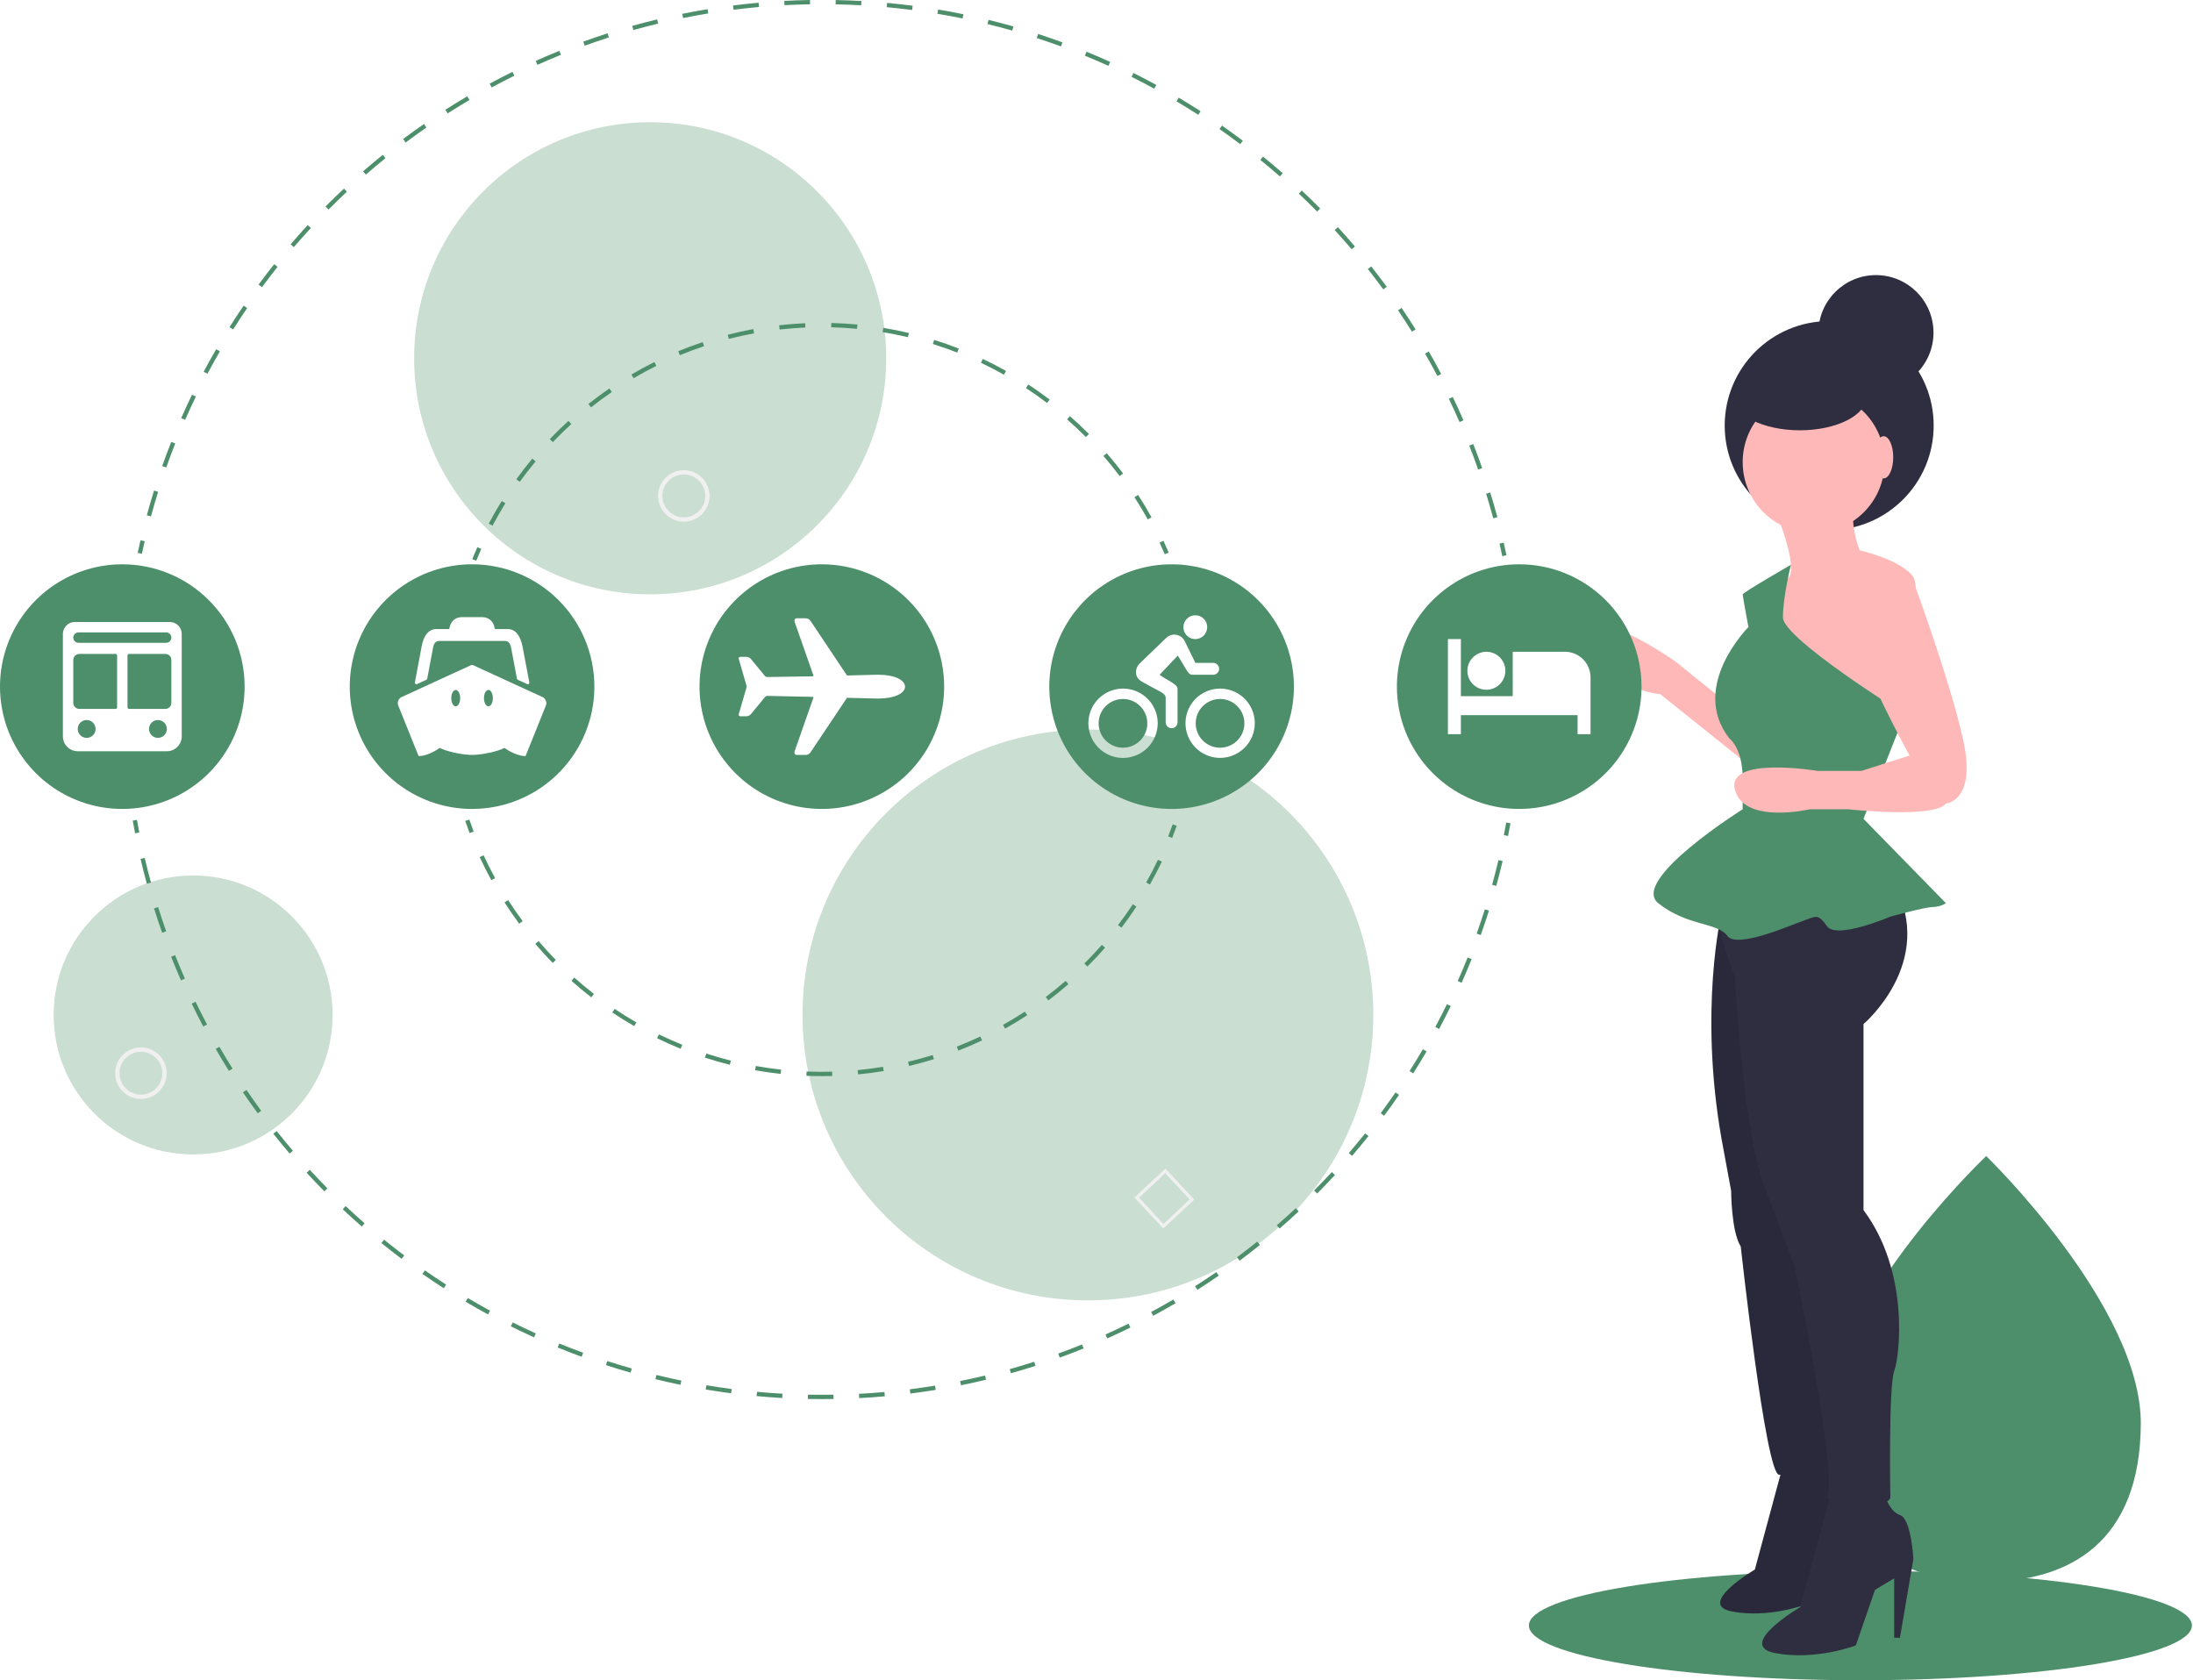 <svg width="1022" height="783" viewBox="0 0 1022 783" fill="none" xmlns="http://www.w3.org/2000/svg">
<g clip-path="url(#clip0)">
<path d="M867 782.954C952.328 782.954 1021.5 771.537 1021.5 757.454C1021.5 743.371 952.328 731.954 867 731.954C781.672 731.954 712.5 743.371 712.5 757.454C712.5 771.537 781.672 782.954 867 782.954Z" fill="#4D8F6A"/>
<path d="M997.677 663.57C997.374 718.354 964.699 737.3 924.527 737.078C923.594 737.073 922.665 737.057 921.741 737.031C919.88 736.981 918.038 736.885 916.216 736.746C879.973 733.978 851.913 713.714 852.195 662.764C852.487 610.038 920.244 543.871 925.325 538.979C925.329 538.979 925.329 538.979 925.334 538.975C925.527 538.789 925.626 538.695 925.626 538.695C925.626 538.695 997.981 608.79 997.677 663.57Z" fill="#4D8F6A"/>
<path d="M921.926 728.683L948.736 691.658L921.837 732.763L921.742 737.031C919.88 736.981 918.038 736.885 916.216 736.746L919.386 681.955L919.366 681.531L919.415 681.451L919.716 676.273L893.207 634.77L919.818 672.394L919.879 673.493L922.274 632.096L899.62 589.234L922.595 624.82L925.325 538.979L925.336 538.694L925.334 538.975L924.584 606.678L947.515 579.963L924.454 612.508L923.646 649.583L945.125 614.118L923.531 655.034L923.082 675.649L954.242 626.29L922.921 682.841L921.926 728.683Z" fill="#4D8F6A"/>
<path d="M852.454 247.016C879.347 247.016 901.149 225.214 901.149 198.321C901.149 171.427 879.347 149.625 852.454 149.625C825.56 149.625 803.759 171.427 803.759 198.321C803.759 225.214 825.56 247.016 852.454 247.016Z" fill="#2F2E41"/>
<path d="M845.206 248.4C863.469 248.4 878.274 233.595 878.274 215.332C878.274 197.069 863.469 182.264 845.206 182.264C826.944 182.264 812.139 197.069 812.139 215.332C812.139 233.595 826.944 248.4 845.206 248.4Z" fill="#FFB8B8"/>
<path d="M825.545 233.206C825.545 233.206 839.844 266.274 832.694 269.849C825.545 273.424 821.97 289.511 821.97 289.511L840.738 328.835L866.656 344.922H881.849C881.849 344.922 897.042 276.999 891.68 268.955C886.318 260.912 866.656 256.443 866.656 256.443C866.656 256.443 862.187 245.719 863.975 235.888C865.762 226.057 825.545 233.206 825.545 233.206Z" fill="#FFB8B8"/>
<path d="M804.094 327.047L780.858 308.279C780.858 308.279 738.853 278.786 744.215 300.236C749.577 321.685 773.708 323.472 773.708 323.472L813.925 355.646L804.094 327.047Z" fill="#FFB8B8"/>
<path d="M802.308 425.357C802.308 425.357 791.583 470.043 802.308 530.816L806.776 554.946C806.776 554.946 806.776 573.714 811.245 580.864C811.245 580.864 822.863 687.217 829.119 687.217C835.375 687.217 855.037 683.642 856.825 680.961C858.612 678.28 821.969 420.888 821.969 420.888L802.308 425.357Z" fill="#2F2E41"/>
<path opacity="0.1" d="M802.308 425.357C802.308 425.357 791.583 470.043 802.308 530.816L806.776 554.946C806.776 554.946 806.776 573.714 811.245 580.864C811.245 580.864 822.863 687.217 829.119 687.217C835.375 687.217 855.037 683.642 856.825 680.961C858.612 678.28 821.969 420.888 821.969 420.888L802.308 425.357Z" fill="black"/>
<path d="M831.659 680.079L817.814 731.385C817.814 731.385 790.125 747.673 807.227 750.93C824.329 754.188 841.431 747.673 841.431 747.673L849.575 724.056L857.719 719.169V744.415H860.162L865.863 711.026C865.863 711.026 865.048 693.924 860.162 692.295C855.276 690.666 852.832 681.708 852.832 681.708L831.659 680.079Z" fill="#2F2E41"/>
<path opacity="0.1" d="M831.659 680.079L817.814 731.385C817.814 731.385 790.125 747.673 807.227 750.93C824.329 754.188 841.431 747.673 841.431 747.673L849.575 724.056L857.719 719.169V744.415H860.162L865.863 711.026C865.863 711.026 865.048 693.924 860.162 692.295C855.276 690.666 852.832 681.708 852.832 681.708L831.659 680.079Z" fill="black"/>
<path d="M798.732 423.569C798.732 423.569 805.882 450.381 808.563 454.849C808.563 454.849 812.138 530.816 823.757 556.734L836.269 589.801C836.269 589.801 856.824 687.217 851.462 697.942C851.462 697.942 879.167 704.198 880.955 697.942C880.955 697.942 880.061 646.106 882.742 638.956C885.423 631.806 889.892 592.482 868.443 563.883V477.192C868.443 477.192 902.404 448.593 882.742 411.951C863.08 375.308 798.732 423.569 798.732 423.569Z" fill="#2F2E41"/>
<path d="M854.144 692.579L838.951 748.884C838.951 748.884 808.564 766.758 827.332 770.333C846.1 773.908 864.868 766.758 864.868 766.758L873.806 740.84L882.743 735.478V763.183H885.424L891.68 726.541C891.68 726.541 890.786 707.773 885.424 705.985C880.062 704.198 877.381 694.367 877.381 694.367L854.144 692.579Z" fill="#2F2E41"/>
<path d="M834.638 263.174C834.638 263.174 812.138 276.105 812.138 276.999C812.138 277.892 814.819 292.192 814.819 292.192C814.819 292.192 787.114 319.897 805.882 344.028C805.882 344.028 812.138 348.496 812.138 362.796V377.096C812.138 377.096 759.409 410.163 772.814 420.888C786.22 431.613 800.52 429.825 804.988 436.081C809.457 442.337 835.375 430.719 840.737 428.931C846.1 427.144 846.993 425.357 851.462 431.613C855.931 437.869 880.955 427.144 880.955 427.144C880.955 427.144 897.042 422.675 900.617 422.675C902.824 422.649 904.984 422.032 906.873 420.888L868.443 381.564L887.658 332.856C887.658 332.856 830.906 297.554 830.906 287.723C830.906 277.893 834.638 263.174 834.638 263.174Z" fill="#4D8F6A"/>
<path d="M869.337 265.38C869.337 265.38 857.718 281.467 866.656 303.81C875.593 326.153 889.892 352.071 889.892 352.071L867.549 359.221H846.994C846.994 359.221 804.095 352.071 808.564 368.158C813.032 384.245 843.419 377.096 843.419 377.096H861.293C861.293 377.096 901.511 381.564 906.873 374.414C906.873 374.414 921.173 373.521 914.917 344.922C908.661 316.323 890.395 267.367 890.395 267.367L869.337 265.38Z" fill="#FFB8B8"/>
<path d="M838.776 200.509C856 200.509 869.962 193.405 869.962 184.642C869.962 175.879 856 168.775 838.776 168.775C821.552 168.775 807.589 175.879 807.589 184.642C807.589 193.405 821.552 200.509 838.776 200.509Z" fill="#2F2E41"/>
<path d="M877.827 222.929C880.295 222.929 882.296 218.527 882.296 213.098C882.296 207.668 880.295 203.267 877.827 203.267C875.359 203.267 873.358 207.668 873.358 213.098C873.358 218.527 875.359 222.929 877.827 222.929Z" fill="#FFB8B8"/>
<path d="M874.252 181.817C889.06 181.817 901.064 169.813 901.064 155.006C901.064 140.198 889.06 128.194 874.252 128.194C859.444 128.194 847.44 140.198 847.44 155.006C847.44 169.813 859.444 181.817 874.252 181.817Z" fill="#2F2E41"/>
<path opacity="0.3" d="M303 276.954C363.751 276.954 413 227.705 413 166.954C413 106.203 363.751 56.954 303 56.954C242.249 56.954 193 106.203 193 166.954C193 227.705 242.249 276.954 303 276.954Z" fill="#4D8F6A"/>
<path opacity="0.3" d="M90 537.954C125.899 537.954 155 508.853 155 472.954C155 437.056 125.899 407.954 90 407.954C54.102 407.954 25 437.056 25 472.954C25 508.853 54.102 537.954 90 537.954Z" fill="#4D8F6A"/>
<path opacity="0.3" d="M507 605.954C580.454 605.954 640 546.408 640 472.954C640 399.5 580.454 339.954 507 339.954C433.546 339.954 374 399.5 374 472.954C374 546.408 433.546 605.954 507 605.954Z" fill="#4D8F6A"/>
<path d="M66.13 258.037L64.174 257.62C64.593 255.655 65.029 253.696 65.484 251.745L67.432 252.198C66.981 254.138 66.546 256.084 66.13 258.037Z" fill="#4D8F6A"/>
<path d="M695.887 241.513C694.861 237.703 693.748 233.854 692.58 230.076L694.49 229.485C695.666 233.287 696.786 237.159 697.818 240.994L695.887 241.513ZM70.35 240.639L68.42 240.114C69.467 236.268 70.602 232.385 71.793 228.573L73.702 229.17C72.518 232.958 71.39 236.817 70.35 240.639V240.639ZM688.858 218.789C687.549 215.054 686.157 211.304 684.72 207.642L686.581 206.912C688.027 210.596 689.429 214.37 690.745 218.127L688.858 218.789ZM77.478 217.836L75.592 217.169C76.924 213.407 78.343 209.621 79.811 205.917L81.67 206.653C80.211 210.335 78.801 214.098 77.478 217.836ZM680.17 196.653C678.596 193.039 676.93 189.399 675.219 185.837L677.021 184.971C678.743 188.556 680.42 192.217 682.004 195.854L680.17 196.653ZM86.274 195.636L84.443 194.831C86.048 191.181 87.743 187.513 89.481 183.927L91.281 184.799C89.554 188.363 87.869 192.009 86.274 195.636ZM669.868 175.207C668.024 171.707 666.094 168.198 664.13 164.78L665.864 163.784C667.84 167.223 669.783 170.753 671.638 174.275L669.868 175.207ZM96.686 174.158L94.919 173.22C96.791 169.698 98.752 166.165 100.748 162.722L102.478 163.725C100.495 167.147 98.545 170.658 96.686 174.158ZM658.011 154.568C655.92 151.218 653.735 147.86 651.52 144.586L653.177 143.465C655.406 146.759 657.603 150.139 659.708 153.509L658.011 154.568ZM108.649 153.514L106.957 152.449C109.079 149.08 111.293 145.703 113.539 142.412L115.191 143.539C112.959 146.811 110.758 150.166 108.649 153.514H108.649ZM644.664 134.847C642.343 131.671 639.918 128.48 637.457 125.364L639.027 124.124C641.503 127.261 643.942 130.471 646.279 133.666L644.664 134.847ZM122.095 133.813L120.485 132.625C122.852 129.417 125.308 126.213 127.784 123.102L129.349 124.347C126.888 127.439 124.447 130.624 122.095 133.813H122.095ZM629.904 116.149C627.344 113.138 624.691 110.132 622.021 107.215L623.495 105.864C626.183 108.799 628.852 111.823 631.428 114.853L629.904 116.149ZM136.944 115.155L135.425 113.853C138.014 110.834 140.697 107.819 143.399 104.892L144.869 106.248C142.183 109.158 139.517 112.154 136.944 115.155ZM613.812 98.574C611.032 95.752 608.166 92.947 605.293 90.237L606.666 88.782C609.556 91.509 612.439 94.331 615.236 97.17L613.812 98.574ZM153.113 97.639L151.694 96.23C154.502 93.401 157.397 90.591 160.298 87.877L161.665 89.338C158.781 92.035 155.904 94.828 153.113 97.639ZM596.472 82.217C593.496 79.608 590.432 77.019 587.364 74.522L588.626 72.972C591.713 75.483 594.796 78.088 597.79 80.713L596.472 82.217ZM170.513 81.355L169.201 79.846C172.206 77.233 175.297 74.643 178.39 72.147L179.646 73.704C176.573 76.184 173.5 78.759 170.513 81.355ZM577.978 67.166C574.825 64.786 571.578 62.428 568.328 60.158L569.473 58.518C572.744 60.803 576.011 63.175 579.183 65.569L577.978 67.166ZM189.051 66.392L187.853 64.79C191.042 62.404 194.314 60.047 197.578 57.787L198.716 59.431C195.473 61.677 192.221 64.019 189.051 66.392ZM558.426 53.507C555.1 51.361 551.687 49.247 548.283 47.224L549.305 45.505C552.729 47.541 556.163 49.667 559.51 51.827L558.426 53.507ZM208.628 52.831L207.55 51.146C210.901 49.002 214.335 46.893 217.758 44.876L218.773 46.6C215.372 48.603 211.958 50.7 208.628 52.831V52.831ZM537.913 41.319C534.445 39.426 530.885 37.569 527.332 35.798L528.225 34.008C531.799 35.79 535.382 37.659 538.871 39.563L537.913 41.319ZM229.139 40.747L228.188 38.987C231.684 37.097 235.263 35.246 238.824 33.487L239.71 35.28C236.17 37.029 232.613 38.868 229.139 40.747ZM516.551 30.671C512.95 29.039 509.262 27.45 505.587 25.947L506.344 24.096C510.042 25.608 513.754 27.207 517.377 28.85L516.551 30.671ZM250.474 30.209L249.655 28.385C253.274 26.761 256.978 25.18 260.663 23.687L261.414 25.541C257.751 27.025 254.07 28.596 250.474 30.209ZM494.451 21.632C490.725 20.267 486.926 18.955 483.16 17.732L483.778 15.83C487.567 17.061 491.389 18.381 495.139 19.754L494.451 21.632ZM272.516 21.279L271.834 19.399C275.568 18.044 279.376 16.743 283.152 15.529L283.764 17.434C280.012 18.639 276.228 19.933 272.516 21.279ZM471.729 14.253C467.92 13.171 464.043 12.147 460.206 11.209L460.68 9.267C464.542 10.21 468.443 11.241 472.275 12.33L471.729 14.253ZM295.177 13.998L294.636 12.072C298.463 10.998 302.367 9.978 306.239 9.043L306.709 10.988C302.86 11.917 298.98 12.93 295.177 13.998ZM448.578 8.594C444.705 7.798 440.763 7.063 436.861 6.411L437.191 4.438C441.117 5.095 445.083 5.834 448.98 6.635L448.578 8.594ZM318.343 8.406L317.947 6.446C321.851 5.655 325.819 4.928 329.742 4.283L330.066 6.257C326.168 6.897 322.224 7.62 318.343 8.406V8.406ZM425.072 4.66C421.143 4.151 417.157 3.709 413.227 3.345L413.411 1.354C417.366 1.72 421.375 2.165 425.329 2.677L425.072 4.66ZM341.86 4.541L341.609 2.557C345.55 2.058 349.561 1.624 353.53 1.268L353.709 3.26C349.764 3.614 345.777 4.045 341.86 4.541V4.541ZM401.341 2.464C397.399 2.244 393.393 2.094 389.431 2.017L389.47 0.017C393.455 0.095 397.487 0.246 401.452 0.467L401.341 2.464ZM365.598 2.413L365.492 0.416C369.463 0.205 373.496 0.066 377.478 -6.10352e-05L377.511 2C373.553 2.065 369.545 2.204 365.598 2.413Z" fill="#4D8F6A"/>
<path d="M700.104 259.145C699.694 257.191 699.267 255.244 698.823 253.303L700.772 252.855C701.221 254.809 701.65 256.768 702.062 258.735L700.104 259.145Z" fill="#4D8F6A"/>
<path d="M702.802 389.546L700.839 389.158C701.225 387.205 701.593 385.246 701.944 383.28L703.913 383.63C703.561 385.609 703.19 387.581 702.802 389.546Z" fill="#4D8F6A"/>
<path d="M383.001 651.954C380.827 651.954 378.659 651.933 376.495 651.891L376.534 649.891C380.488 649.968 384.469 649.973 388.427 649.909L388.459 651.909C386.643 651.938 384.824 651.953 383.001 651.954ZM400.416 651.498L400.311 649.5C404.267 649.292 408.257 649.009 412.171 648.659L412.349 650.651C408.411 651.003 404.396 651.288 400.416 651.498ZM364.541 651.44C360.572 651.219 356.558 650.922 352.612 650.558L352.796 648.565C356.718 648.928 360.707 649.224 364.653 649.444L364.541 651.44ZM424.243 649.371L423.992 647.387C427.928 646.889 431.887 646.314 435.758 645.68L436.081 647.654C432.186 648.292 428.204 648.869 424.243 649.371V649.371ZM340.722 649.238C336.77 648.726 332.789 648.136 328.888 647.483L329.218 645.511C333.094 646.158 337.051 646.745 340.978 647.254L340.722 649.238ZM447.85 645.505L447.455 643.544C451.335 642.761 455.241 641.896 459.063 640.977L459.531 642.922C455.686 643.847 451.755 644.716 447.85 645.505ZM317.126 645.295C313.225 644.494 309.297 643.612 305.454 642.674L305.928 640.73C309.748 641.663 313.651 642.54 317.529 643.336L317.126 645.295ZM471.11 639.908L470.571 637.982C474.364 636.92 478.196 635.77 481.958 634.564L482.569 636.469C478.783 637.683 474.927 638.84 471.11 639.908V639.908ZM293.885 639.624C290.062 638.54 286.2 637.367 282.407 636.138L283.023 634.235C286.793 635.457 290.631 636.623 294.431 637.7L293.885 639.624ZM493.863 632.62L493.182 630.739C496.878 629.402 500.605 627.977 504.261 626.5L505.01 628.354C501.332 629.84 497.581 631.275 493.863 632.62L493.863 632.62ZM271.069 632.23C267.331 630.864 263.569 629.409 259.887 627.905L260.643 626.054C264.302 627.548 268.041 628.994 271.756 630.352L271.069 632.23ZM515.994 623.682L515.177 621.855C518.777 620.245 522.391 618.548 525.92 616.81L526.803 618.604C523.252 620.353 519.616 622.061 515.994 623.682L515.994 623.682ZM248.875 623.172C245.251 621.533 241.608 619.806 238.048 618.036L238.939 616.245C242.477 618.004 246.097 619.722 249.699 621.35L248.875 623.172ZM537.422 613.131L536.473 611.371C539.95 609.498 543.431 607.539 546.821 605.548L547.834 607.272C544.422 609.275 540.919 611.247 537.422 613.131H537.422ZM227.42 612.504C223.926 610.604 220.422 608.612 217.005 606.587L218.025 604.866C221.421 606.88 224.904 608.858 228.376 610.747L227.42 612.504ZM558.028 601.032L556.953 599.347C560.264 597.235 563.593 595.025 566.849 592.777L567.986 594.424C564.71 596.685 561.359 598.908 558.028 601.032H558.028ZM206.818 600.292C203.478 598.143 200.131 595.901 196.869 593.629L198.012 591.988C201.254 594.246 204.581 596.474 207.9 598.61L206.818 600.292ZM577.698 587.453L576.502 585.85C579.658 583.497 582.819 581.049 585.897 578.573L587.151 580.132C584.053 582.623 580.873 585.086 577.698 587.453L577.698 587.453ZM187.173 586.607C184.006 584.225 180.832 581.745 177.742 579.237L179.002 577.685C182.074 580.177 185.227 582.641 188.375 585.01L187.173 586.607ZM596.33 572.468L595.022 570.956C598.002 568.374 600.977 565.701 603.864 563.011L605.227 564.474C602.324 567.181 599.331 569.87 596.331 572.468L596.33 572.468ZM168.587 571.526C165.593 568.91 162.61 566.206 159.722 563.49L161.092 562.033C163.963 564.732 166.927 567.42 169.904 570.021L168.587 571.526ZM613.83 556.159L612.414 554.747C615.208 551.944 617.981 549.061 620.655 546.177L622.122 547.536C619.431 550.438 616.641 553.34 613.83 556.159ZM151.157 555.137C148.371 552.318 145.594 549.405 142.903 546.479L144.376 545.125C147.05 548.034 149.81 550.929 152.58 553.73L151.157 555.137ZM630.095 538.613L628.58 537.309C631.16 534.312 633.716 531.233 636.177 528.155L637.74 529.405C635.263 532.501 632.691 535.6 630.095 538.613ZM134.973 537.525C132.398 534.509 129.842 531.402 127.375 528.291L128.942 527.049C131.394 530.141 133.935 533.229 136.494 536.227L134.973 537.525ZM645.045 519.921L643.438 518.729C645.798 515.545 648.124 512.286 650.348 509.044L651.997 510.175C649.759 513.438 647.42 516.716 645.045 519.921ZM120.121 518.786C117.771 515.589 115.449 512.305 113.22 509.026L114.874 507.901C117.089 511.16 119.397 514.424 121.732 517.603L120.121 518.786ZM658.589 500.178L656.9 499.107C659.01 495.778 661.09 492.356 663.083 488.938L664.812 489.946C662.806 493.386 660.712 496.828 658.589 500.178ZM106.682 499.021C104.575 495.664 102.5 492.221 100.517 488.787L102.248 487.787C104.22 491.199 106.282 494.621 108.376 497.959L106.682 499.021ZM670.655 479.489L668.891 478.546C670.761 475.049 672.584 471.482 674.312 467.945L676.109 468.822C674.372 472.382 672.537 475.971 670.655 479.489ZM94.731 478.334C92.876 474.83 91.06 471.245 89.336 467.68L91.137 466.809C92.85 470.353 94.654 473.915 96.499 477.398L94.731 478.334ZM681.167 457.961L679.339 457.15C680.939 453.542 682.496 449.848 683.965 446.172L685.823 446.914C684.343 450.613 682.778 454.33 681.167 457.961V457.961ZM84.337 456.834C82.743 453.202 81.197 449.495 79.742 445.817L81.602 445.081C83.047 448.737 84.584 452.421 86.168 456.03L84.337 456.834ZM690.066 435.701L688.183 435.027C689.516 431.298 690.795 427.497 691.987 423.731L693.893 424.335C692.696 428.123 691.408 431.947 690.066 435.701ZM75.558 434.641C74.235 430.897 72.963 427.078 71.78 423.288L73.689 422.692C74.865 426.458 76.128 430.254 77.444 433.975L75.558 434.641ZM697.295 412.832L695.368 412.299C696.415 408.508 697.407 404.633 698.317 400.781L700.264 401.242C699.347 405.117 698.349 409.017 697.295 412.832ZM68.424 411.806C67.383 407.981 66.398 404.083 65.498 400.22L67.446 399.767C68.341 403.606 69.319 407.48 70.353 411.28L68.424 411.806Z" fill="#4D8F6A"/>
<path d="M62.957 388.307C62.576 386.34 62.213 384.367 61.867 382.387L63.838 382.043C64.181 384.01 64.542 385.971 64.921 387.926L62.957 388.307Z" fill="#4D8F6A"/>
<path d="M546.265 390.46L544.405 389.725C545.131 387.89 545.836 386.012 546.502 384.141L548.387 384.812C547.713 386.704 546.999 388.604 546.265 390.46Z" fill="#4D8F6A"/>
<path d="M383 501.454C380.605 501.454 378.187 501.405 375.815 501.31L375.896 499.312C379.832 499.471 383.855 499.498 387.804 499.389L387.858 501.389C386.244 501.433 384.625 501.454 383 501.454ZM399.878 500.652L399.689 498.662C403.627 498.287 407.6 497.77 411.496 497.126L411.822 499.099C407.881 499.751 403.862 500.273 399.878 500.652ZM363.805 500.416C359.827 499.983 355.816 499.407 351.884 498.703L352.236 496.734C356.124 497.43 360.088 498 364.021 498.428L363.805 500.416ZM423.631 496.727L423.169 494.781C427.02 493.867 430.883 492.81 434.651 491.636L435.246 493.546C431.434 494.732 427.526 495.803 423.631 496.727V496.727ZM340.107 496.174C336.224 495.198 332.329 494.075 328.53 492.837L329.15 490.935C332.905 492.159 336.755 493.27 340.595 494.234L340.107 496.174ZM446.616 489.568L445.89 487.705C449.571 486.273 453.252 484.691 456.831 483.007L457.683 484.815C454.062 486.521 450.339 488.12 446.616 489.568V489.568ZM317.212 488.706C313.502 487.205 309.799 485.556 306.207 483.804L307.084 482.007C310.635 483.738 314.295 485.368 317.962 486.853L317.212 488.706ZM468.396 479.312L467.422 477.566C470.877 475.637 474.306 473.565 477.615 471.409L478.707 473.085C475.36 475.266 471.892 477.361 468.396 479.312ZM295.565 478.157C292.099 476.161 288.658 474.02 285.338 471.792L286.453 470.132C289.735 472.334 293.136 474.451 296.564 476.425L295.565 478.157ZM488.568 466.166L487.363 464.57C490.524 462.185 493.639 459.664 496.621 457.078L497.931 458.59C494.915 461.205 491.765 463.754 488.568 466.166ZM275.571 464.741C272.404 462.287 269.288 459.695 266.308 457.039L267.639 455.547C270.584 458.172 273.666 460.733 276.796 463.161L275.571 464.741ZM506.755 450.393L505.345 448.975C508.15 446.185 510.893 443.264 513.498 440.293L515.001 441.611C512.367 444.616 509.592 447.57 506.755 450.393V450.393ZM257.593 448.727C254.796 445.87 252.061 442.88 249.464 439.838L250.986 438.539C253.553 441.547 256.257 444.504 259.021 447.328L257.593 448.727ZM522.629 432.289L521.04 431.076C523.436 427.935 525.755 424.668 527.934 421.365L529.604 422.467C527.4 425.808 525.054 429.112 522.629 432.289ZM241.961 430.415C239.577 427.201 237.275 423.865 235.12 420.501L236.805 419.423C238.935 422.748 241.21 426.046 243.568 429.224L241.961 430.415ZM535.886 412.19L534.146 411.206C536.09 407.766 537.941 404.212 539.646 400.644L541.451 401.506C539.726 405.115 537.854 408.71 535.886 412.19H535.886ZM228.976 410.144C227.052 406.632 225.229 403.013 223.557 399.388L225.373 398.55C227.026 402.134 228.829 405.711 230.729 409.183L228.976 410.144Z" fill="#4D8F6A"/>
<path d="M218.865 388.216C218.157 386.351 217.47 384.441 216.821 382.538L218.715 381.893C219.355 383.774 220.035 385.663 220.735 387.506L218.865 388.216Z" fill="#4D8F6A"/>
<path d="M221.955 261.279L220.1 260.533C220.849 258.669 221.638 256.799 222.446 254.974L224.275 255.784C223.477 257.588 222.696 259.437 221.955 261.279Z" fill="#4D8F6A"/>
<path d="M229.531 244.949L227.764 244.015C229.653 240.442 231.693 236.888 233.829 233.453L235.527 234.509C233.416 237.905 231.399 241.417 229.531 244.949ZM534.891 242.036C532.958 238.543 530.875 235.07 528.699 231.712L530.376 230.624C532.578 234.02 534.686 237.534 536.641 241.067L534.891 242.036ZM242.232 224.509L240.61 223.338C242.977 220.06 245.489 216.823 248.076 213.717L249.613 214.997C247.055 218.068 244.572 221.268 242.232 224.509ZM521.803 221.842C519.405 218.649 516.861 215.497 514.245 212.472L515.756 211.164C518.404 214.223 520.976 217.411 523.403 220.641L521.803 221.842ZM257.632 206.017L256.187 204.634C258.981 201.713 261.915 198.853 264.904 196.131L266.251 197.61C263.295 200.301 260.395 203.129 257.632 206.017ZM506.058 203.646C503.239 200.811 500.286 198.038 497.28 195.404L498.598 193.9C501.639 196.564 504.625 199.369 507.476 202.236L506.058 203.646ZM275.429 189.818L274.188 188.249C277.36 185.739 280.659 183.31 283.992 181.028L285.122 182.678C281.827 184.934 278.565 187.336 275.429 189.818ZM487.956 187.788C484.776 185.369 481.47 183.029 478.128 180.834L479.226 179.162C482.606 181.383 485.951 183.749 489.167 186.196L487.956 187.788ZM295.286 176.228L294.273 174.503C297.759 172.457 301.362 170.506 304.981 168.707L305.872 170.498C302.293 172.276 298.732 174.205 295.286 176.228ZM467.842 174.578C464.353 172.618 460.754 170.758 457.146 169.05L458.002 167.243C461.651 168.97 465.292 170.852 468.821 172.833L467.842 174.578ZM316.832 165.518L316.068 163.669C319.805 162.126 323.644 160.696 327.479 159.418L328.111 161.315C324.32 162.579 320.525 163.992 316.832 165.518ZM446.092 164.282C442.366 162.827 438.544 161.486 434.733 160.297L435.329 158.388C439.184 159.591 443.05 160.947 446.82 162.419L446.092 164.282ZM339.657 157.912L339.159 155.975C343.072 154.969 347.073 154.087 351.051 153.356L351.413 155.323C347.48 156.046 343.525 156.917 339.657 157.912ZM423.123 157.116C419.235 156.196 415.264 155.401 411.319 154.753L411.644 152.78C415.633 153.435 419.65 154.239 423.584 155.17L423.123 157.116ZM363.321 153.558L363.097 151.571C367.101 151.119 371.185 150.8 375.236 150.623L375.324 152.621C371.318 152.796 367.28 153.111 363.321 153.558ZM399.38 153.217C395.41 152.845 391.366 152.606 387.363 152.508L387.412 150.509C391.461 150.608 395.551 150.85 399.566 151.226L399.38 153.217Z" fill="#4D8F6A"/>
<path d="M542.805 258.277C542.03 256.45 541.215 254.616 540.382 252.826L542.194 251.982C543.037 253.792 543.862 255.648 544.646 257.496L542.805 258.277Z" fill="#4D8F6A"/>
<path d="M568.621 325.718C565.994 325.707 563.445 326.609 561.409 328.268C559.372 329.928 557.975 332.243 557.455 334.818C556.935 337.393 557.325 340.068 558.557 342.388C559.79 344.707 561.789 346.528 564.214 347.538C566.639 348.548 569.34 348.685 571.854 347.926C574.369 347.167 576.543 345.559 578.004 343.376C579.466 341.194 580.125 338.571 579.869 335.957C579.612 333.343 578.457 330.898 576.6 329.041C575.557 327.985 574.314 327.148 572.944 326.577C571.574 326.007 570.105 325.714 568.621 325.718Z" fill="#4D8F6A"/>
<path d="M523.379 325.718C520.752 325.707 518.203 326.609 516.166 328.268C514.13 329.928 512.733 332.243 512.213 334.818C511.693 337.393 512.082 340.068 513.315 342.388C514.548 344.707 516.547 346.528 518.972 347.538C521.397 348.548 524.097 348.685 526.612 347.926C529.127 347.167 531.301 345.559 532.762 343.376C534.224 341.194 534.883 338.571 534.626 335.957C534.37 333.343 533.215 330.898 531.357 329.041C530.312 327.988 529.069 327.152 527.7 326.582C526.331 326.011 524.862 325.718 523.379 325.718Z" fill="#4D8F6A"/>
<path d="M546 262.954C534.727 262.954 523.706 266.297 514.333 272.56C504.959 278.824 497.653 287.726 493.339 298.141C489.025 308.557 487.896 320.017 490.095 331.074C492.295 342.131 497.723 352.288 505.695 360.259C513.667 368.231 523.823 373.66 534.88 375.859C545.937 378.058 557.398 376.929 567.813 372.615C578.228 368.301 587.131 360.995 593.394 351.622C599.657 342.248 603 331.228 603 319.954C603 304.837 596.995 290.339 586.305 279.649C575.616 268.959 561.117 262.954 546 262.954ZM557.077 286.723C557.802 286.716 558.52 286.854 559.191 287.128C559.862 287.402 560.472 287.807 560.984 288.32C561.497 288.832 561.902 289.442 562.176 290.113C562.45 290.784 562.588 291.502 562.581 292.227C562.588 293.326 562.268 294.401 561.662 295.317C561.056 296.233 560.191 296.949 559.178 297.372C558.164 297.796 557.048 297.908 555.97 297.696C554.893 297.483 553.903 296.955 553.126 296.178C552.349 295.401 551.821 294.411 551.609 293.334C551.396 292.256 551.509 291.14 551.932 290.126C552.356 289.113 553.071 288.248 553.987 287.642C554.903 287.036 555.979 286.716 557.077 286.723ZM523.379 353.185C520.183 353.187 517.058 352.24 514.399 350.466C511.741 348.691 509.669 346.168 508.445 343.215C507.221 340.262 506.9 337.013 507.524 333.878C508.147 330.743 509.686 327.864 511.946 325.604C514.206 323.344 517.085 321.805 520.22 321.181C523.355 320.558 526.605 320.879 529.557 322.103C532.51 323.327 535.033 325.399 536.808 328.057C538.582 330.716 539.529 333.841 539.527 337.037C539.513 341.315 537.807 345.414 534.781 348.439C531.756 351.465 527.657 353.171 523.379 353.185H523.379ZM548.769 320.993V336.569C548.769 337.304 548.478 338.008 547.958 338.528C547.439 339.047 546.735 339.339 546 339.339C545.266 339.339 544.561 339.047 544.042 338.528C543.523 338.008 543.231 337.304 543.231 336.569V325.164C543.231 322.896 540.462 322.394 532.587 317.86C531.565 317.254 529.385 316.181 529.385 313.169C529.402 311.718 529.979 310.329 530.994 309.293L543.404 297.333C543.993 296.737 544.712 296.286 545.504 296.015C546.297 295.744 547.142 295.66 547.972 295.771C548.802 295.881 549.596 296.183 550.29 296.653C550.984 297.122 551.559 297.746 551.971 298.475L557.077 308.877H565.385C566.118 308.879 566.821 309.171 567.34 309.69C567.858 310.209 568.149 310.913 568.149 311.646C568.149 312.38 567.858 313.084 567.34 313.603C566.821 314.122 566.118 314.414 565.385 314.416H555.45C553.598 314.416 552.11 310.435 548.873 305.502L540.41 314.416C543.508 316.839 548.769 318.708 548.769 320.993H548.769ZM568.621 353.168C565.427 353.168 562.305 352.22 559.65 350.446C556.994 348.672 554.925 346.15 553.702 343.199C552.48 340.248 552.16 337.002 552.783 333.869C553.407 330.737 554.945 327.859 557.203 325.601C559.461 323.343 562.339 321.805 565.471 321.182C568.603 320.559 571.85 320.878 574.801 322.101C577.752 323.323 580.274 325.393 582.048 328.048C583.822 330.704 584.769 333.826 584.769 337.019C584.756 341.298 583.05 345.398 580.025 348.423C576.999 351.449 572.9 353.154 568.621 353.168H568.621Z" fill="#4D8F6A"/>
<path d="M708 262.954C696.727 262.954 685.706 266.297 676.333 272.56C666.959 278.824 659.653 287.726 655.339 298.141C651.025 308.557 649.896 320.017 652.095 331.074C654.295 342.131 659.723 352.288 667.695 360.259C675.667 368.231 685.823 373.66 696.88 375.859C707.937 378.058 719.398 376.929 729.813 372.615C740.228 368.301 749.131 360.995 755.394 351.622C761.657 342.248 765 331.228 765 319.954C765 304.837 758.995 290.339 748.305 279.649C737.616 268.959 723.117 262.954 708 262.954ZM692.89 303.702C694.634 303.742 696.328 304.297 697.758 305.295C699.188 306.293 700.293 307.691 700.932 309.314C701.571 310.937 701.718 312.713 701.353 314.419C700.988 316.124 700.128 317.684 698.88 318.904C697.632 320.123 696.053 320.947 694.339 321.272C692.625 321.597 690.853 321.41 689.246 320.733C687.638 320.056 686.266 318.92 685.301 317.467C684.336 316.014 683.821 314.308 683.821 312.564C683.834 311.386 684.079 310.222 684.541 309.139C685.004 308.056 685.676 307.075 686.518 306.252C687.361 305.429 688.357 304.78 689.45 304.343C690.544 303.905 691.713 303.687 692.89 303.702ZM741.231 342.108H735.19V333.246H680.81V342.108H674.769V297.8H680.81V324.385H704.971V303.702H729.15C730.72 303.685 732.277 303.977 733.734 304.562C735.19 305.146 736.517 306.012 737.639 307.11C738.761 308.208 739.656 309.516 740.272 310.959C740.888 312.403 741.214 313.954 741.231 315.523V342.108Z" fill="#4D8F6A"/>
<path d="M77.077 304.723H60.115C59.932 304.724 59.756 304.797 59.626 304.927C59.496 305.056 59.423 305.232 59.423 305.416V329.646C59.423 329.83 59.496 330.006 59.626 330.135C59.756 330.265 59.932 330.338 60.115 330.339H77.077C77.81 330.337 78.514 330.044 79.032 329.525C79.551 329.006 79.844 328.303 79.846 327.569V307.493C79.844 306.759 79.551 306.056 79.032 305.537C78.514 305.018 77.81 304.725 77.077 304.723Z" fill="#4D8F6A"/>
<path d="M73.27 335.531C72.478 335.595 71.722 335.885 71.09 336.365C70.458 336.846 69.977 337.497 69.703 338.242C69.43 338.987 69.375 339.795 69.546 340.57C69.716 341.346 70.105 342.056 70.666 342.617C71.228 343.178 71.938 343.567 72.713 343.738C73.488 343.909 74.296 343.854 75.041 343.58C75.787 343.306 76.438 342.825 76.918 342.193C77.398 341.561 77.688 340.805 77.752 340.014C77.8 339.413 77.717 338.809 77.508 338.244C77.3 337.678 76.971 337.165 76.545 336.738C76.119 336.312 75.605 335.984 75.04 335.775C74.474 335.567 73.871 335.483 73.27 335.531Z" fill="#4D8F6A"/>
<path d="M40.056 335.531C39.265 335.595 38.508 335.885 37.877 336.365C37.245 336.846 36.763 337.497 36.489 338.242C36.216 338.987 36.161 339.795 36.332 340.57C36.502 341.346 36.891 342.056 37.453 342.617C38.014 343.178 38.724 343.567 39.499 343.738C40.275 343.909 41.082 343.854 41.828 343.58C42.573 343.306 43.224 342.825 43.704 342.193C44.185 341.561 44.474 340.805 44.538 340.014C44.586 339.413 44.503 338.809 44.294 338.244C44.086 337.678 43.757 337.165 43.331 336.738C42.905 336.312 42.392 335.984 41.826 335.775C41.261 335.567 40.657 335.483 40.056 335.531Z" fill="#4D8F6A"/>
<path d="M53.885 304.723H36.958C36.215 304.726 35.504 305.022 34.979 305.548C34.453 306.073 34.157 306.784 34.154 307.527V327.535C34.157 328.278 34.453 328.989 34.979 329.514C35.504 330.04 36.215 330.336 36.958 330.339H53.885C54.069 330.338 54.244 330.265 54.374 330.135C54.504 330.006 54.577 329.83 54.577 329.646V305.416C54.577 305.232 54.504 305.056 54.374 304.927C54.244 304.797 54.069 304.724 53.885 304.723Z" fill="#4D8F6A"/>
<path d="M57 262.954C45.727 262.954 34.706 266.297 25.332 272.56C15.959 278.824 8.653 287.726 4.339 298.141C0.025 308.557 -1.104 320.017 1.095 331.074C3.295 342.131 8.723 352.288 16.695 360.259C24.666 368.231 34.823 373.66 45.88 375.859C56.937 378.058 68.398 376.929 78.813 372.615C89.228 368.301 98.131 360.995 104.394 351.622C110.657 342.248 114 331.228 114 319.954C114 304.837 107.995 290.339 97.305 279.649C86.615 268.959 72.117 262.954 57 262.954ZM84.692 343.146C84.687 344.981 83.956 346.739 82.659 348.036C81.362 349.333 79.604 350.064 77.769 350.069H36.231C34.396 350.064 32.639 349.333 31.341 348.036C30.044 346.739 29.313 344.981 29.308 343.146V295.377C29.312 293.91 29.897 292.503 30.935 291.466C31.972 290.428 33.379 289.843 34.846 289.839H79.154C80.621 289.843 82.028 290.428 83.065 291.466C84.103 292.503 84.688 293.91 84.692 295.377V343.146Z" fill="#4D8F6A"/>
<path d="M77.251 294.685H36.751C36.418 294.662 36.085 294.708 35.771 294.819C35.457 294.93 35.169 295.105 34.926 295.332C34.682 295.56 34.488 295.834 34.355 296.14C34.223 296.445 34.154 296.775 34.154 297.108C34.154 297.441 34.223 297.771 34.355 298.076C34.488 298.381 34.682 298.656 34.926 298.884C35.169 299.111 35.457 299.286 35.771 299.397C36.085 299.508 36.418 299.554 36.751 299.531H77.251C77.583 299.554 77.916 299.508 78.23 299.397C78.544 299.286 78.832 299.111 79.075 298.884C79.319 298.656 79.513 298.381 79.645 298.076C79.778 297.771 79.847 297.441 79.847 297.108C79.847 296.775 79.778 296.445 79.645 296.14C79.513 295.834 79.319 295.56 79.075 295.332C78.832 295.105 78.544 294.93 78.23 294.819C77.916 294.708 77.583 294.662 77.251 294.685Z" fill="#4D8F6A"/>
<path d="M227.615 321.512C226.473 321.512 225.538 323.208 225.538 325.319C225.538 327.431 226.473 329.127 227.615 329.127C228.757 329.127 229.692 327.431 229.692 325.319C229.692 323.208 228.757 321.512 227.615 321.512Z" fill="#4D8F6A"/>
<path d="M212.385 321.512C211.242 321.512 210.308 323.208 210.308 325.319C210.308 327.431 211.242 329.127 212.385 329.127C213.527 329.127 214.462 327.431 214.462 325.319C214.462 323.208 213.527 321.512 212.385 321.512Z" fill="#4D8F6A"/>
<path d="M220 262.954C208.726 262.954 197.706 266.297 188.333 272.56C178.959 278.824 171.653 287.726 167.339 298.141C163.025 308.557 161.896 320.017 164.095 331.074C166.295 342.131 171.723 352.288 179.695 360.259C187.667 368.231 197.823 373.66 208.88 375.859C219.937 378.058 231.398 376.929 241.813 372.615C252.228 368.301 261.131 360.995 267.394 351.622C273.657 342.248 277 331.228 277 319.954C277 304.837 270.995 290.339 260.305 279.649C249.616 268.959 235.117 262.954 220 262.954ZM193.346 318.016L196.496 301.262C197.31 296.71 199.421 293.127 203.385 293.127H209.338L209.685 291.76C209.988 290.567 210.68 289.509 211.652 288.754C212.623 287.998 213.819 287.588 215.05 287.589H224.915C226.144 287.588 227.337 287.996 228.309 288.748C229.28 289.5 229.974 290.553 230.281 291.743L230.627 293.127H236.615C240.492 293.127 242.552 296.641 243.521 301.244V301.262L246.688 318.033C246.714 318.158 246.704 318.288 246.659 318.408C246.615 318.528 246.539 318.633 246.438 318.712C246.338 318.791 246.217 318.84 246.09 318.855C245.963 318.869 245.835 318.849 245.719 318.794L241.323 316.77C241.22 316.727 241.129 316.658 241.059 316.57C240.989 316.482 240.943 316.378 240.925 316.268L238.121 301.452C237.602 299.548 236.875 298.683 235.335 298.683H204.683C203.16 298.683 202.329 299.6 201.896 301.452L199.092 316.268C199.071 316.377 199.024 316.48 198.954 316.567C198.885 316.654 198.796 316.724 198.694 316.77L194.315 318.777C194.2 318.83 194.072 318.849 193.945 318.834C193.819 318.819 193.7 318.769 193.6 318.69C193.5 318.612 193.423 318.508 193.379 318.389C193.334 318.27 193.323 318.141 193.346 318.016ZM254.39 328.798L244.923 352.319C240.163 352.319 235.11 348.512 235.11 348.512C231.994 350.087 225.919 351.471 221.385 351.731C220.9 351.748 220.433 351.766 220 351.766C219.567 351.766 219.1 351.766 218.615 351.731C214.081 351.471 208.006 350.069 204.89 348.512C204.89 348.512 199.837 352.319 195.077 352.319L185.61 328.798C185.464 328.429 185.387 328.036 185.385 327.639C185.385 327.041 185.556 326.457 185.878 325.954C186.2 325.451 186.66 325.05 187.202 324.8L219.412 310.002C219.593 309.917 219.791 309.872 219.991 309.872C220.192 309.872 220.39 309.917 220.571 310.002L252.798 324.8C253.34 325.05 253.8 325.451 254.122 325.954C254.444 326.457 254.615 327.041 254.615 327.639C254.613 328.036 254.536 328.429 254.39 328.798Z" fill="#4D8F6A"/>
<path d="M383 262.954C371.726 262.954 360.706 266.297 351.333 272.56C341.959 278.824 334.653 287.726 330.339 298.141C326.025 308.557 324.896 320.017 327.095 331.074C329.295 342.131 334.723 352.288 342.695 360.259C350.667 368.231 360.823 373.66 371.88 375.859C382.937 378.058 394.398 376.929 404.813 372.615C415.228 368.301 424.131 360.995 430.394 351.622C436.657 342.248 440 331.228 440 319.954C440 304.837 433.995 290.339 423.305 279.649C412.616 268.959 398.117 262.954 383 262.954ZM409.258 325.51C408.67 325.51 406.714 325.493 406.143 325.458L394.91 325.164C394.852 325.162 394.794 325.176 394.742 325.203C394.691 325.23 394.647 325.27 394.616 325.319L377.758 350.519C377.508 350.913 377.163 351.237 376.755 351.461C376.346 351.684 375.887 351.801 375.421 351.8H371.32C370.35 351.8 370.021 350.831 370.368 349.931L379.039 325.198C379.059 325.147 379.066 325.092 379.06 325.037C379.054 324.982 379.035 324.93 379.004 324.884C378.974 324.838 378.933 324.8 378.884 324.774C378.836 324.747 378.782 324.732 378.727 324.731L357.664 324.264C357.445 324.259 357.228 324.305 357.03 324.398C356.831 324.491 356.657 324.629 356.521 324.8L349.996 332.71C349.735 333.038 349.404 333.303 349.026 333.486C348.649 333.669 348.235 333.764 347.816 333.766H344.925C344.815 333.767 344.705 333.741 344.606 333.691C344.508 333.641 344.422 333.568 344.358 333.478C344.293 333.388 344.251 333.284 344.236 333.174C344.22 333.065 344.231 332.953 344.268 332.848L347.712 320.958C347.971 320.296 347.971 319.56 347.712 318.898L344.268 307.008C344.231 306.903 344.22 306.792 344.236 306.682C344.251 306.572 344.293 306.468 344.358 306.378C344.422 306.288 344.508 306.215 344.606 306.165C344.705 306.115 344.815 306.089 344.925 306.091H347.833C348.253 306.088 348.668 306.182 349.046 306.365C349.424 306.548 349.755 306.815 350.014 307.146L356.418 314.935C356.552 315.108 356.726 315.247 356.925 315.34C357.123 315.433 357.341 315.478 357.56 315.471L378.745 315.16C378.8 315.16 378.855 315.146 378.903 315.119C378.952 315.093 378.994 315.055 379.025 315.009C379.055 314.963 379.074 314.91 379.08 314.855C379.085 314.8 379.077 314.744 379.056 314.693L370.385 289.977C370.039 289.077 370.368 288.108 371.337 288.108H375.439C375.904 288.109 376.362 288.227 376.77 288.45C377.179 288.674 377.524 288.997 377.775 289.389L394.616 314.606C394.646 314.656 394.689 314.698 394.741 314.725C394.793 314.753 394.851 314.765 394.91 314.762L406.143 314.468C406.696 314.433 408.67 314.416 409.258 314.416C416.943 314.416 421.771 316.908 421.771 319.971C421.771 323.035 416.925 325.51 409.258 325.51Z" fill="#4D8F6A"/>
<path d="M65.672 512.09C63.298 512.09 60.978 511.386 59.005 510.067C57.032 508.749 55.494 506.875 54.585 504.682C53.677 502.489 53.439 500.076 53.903 497.749C54.365 495.421 55.508 493.283 57.187 491.605C58.865 489.926 61.003 488.783 63.331 488.32C65.659 487.857 68.071 488.095 70.264 489.003C72.457 489.912 74.331 491.45 75.65 493.423C76.968 495.396 77.672 497.716 77.672 500.09C77.668 503.271 76.403 506.321 74.153 508.571C71.903 510.821 68.853 512.086 65.672 512.09ZM65.672 490.09C63.694 490.09 61.761 490.676 60.116 491.775C58.472 492.874 57.19 494.436 56.433 496.263C55.676 498.09 55.478 500.101 55.864 502.041C56.25 503.981 57.202 505.762 58.601 507.161C59.999 508.559 61.781 509.512 63.721 509.898C65.661 510.284 67.671 510.085 69.499 509.329C71.326 508.572 72.888 507.29 73.987 505.646C75.085 504.001 75.672 502.068 75.672 500.09C75.669 497.439 74.614 494.897 72.74 493.022C70.865 491.147 68.323 490.093 65.672 490.09Z" fill="#F0F0F0"/>
<path d="M318.672 243.09C316.299 243.09 313.978 242.386 312.005 241.067C310.032 239.749 308.494 237.875 307.585 235.682C306.677 233.489 306.439 231.077 306.902 228.749C307.365 226.421 308.508 224.283 310.187 222.605C311.865 220.926 314.003 219.783 316.331 219.32C318.659 218.857 321.071 219.095 323.264 220.003C325.457 220.912 327.331 222.45 328.65 224.423C329.968 226.396 330.672 228.716 330.672 231.09C330.668 234.271 329.403 237.321 327.153 239.571C324.904 241.821 321.853 243.086 318.672 243.09ZM318.672 221.09C316.694 221.09 314.761 221.676 313.116 222.775C311.472 223.874 310.19 225.436 309.433 227.263C308.676 229.09 308.478 231.101 308.864 233.041C309.25 234.981 310.202 236.762 311.601 238.161C312.999 239.559 314.781 240.512 316.721 240.898C318.661 241.284 320.671 241.085 322.499 240.329C324.326 239.572 325.888 238.29 326.987 236.646C328.085 235.001 328.672 233.068 328.672 231.09C328.669 228.439 327.614 225.897 325.74 224.022C323.865 222.147 321.323 221.093 318.672 221.09Z" fill="#F0F0F0"/>
<path d="M542.144 572.46L528.679 558.024L543.115 544.558L556.58 558.995L542.144 572.46ZM530.825 558.098L542.219 570.314L554.434 558.92L543.04 546.705L530.825 558.098Z" fill="#F0F0F0"/>
</g>
<defs>
<clipPath id="clip0">
<rect width="1021.5" height="782.954" fill="white"/>
</clipPath>
</defs>
</svg>

